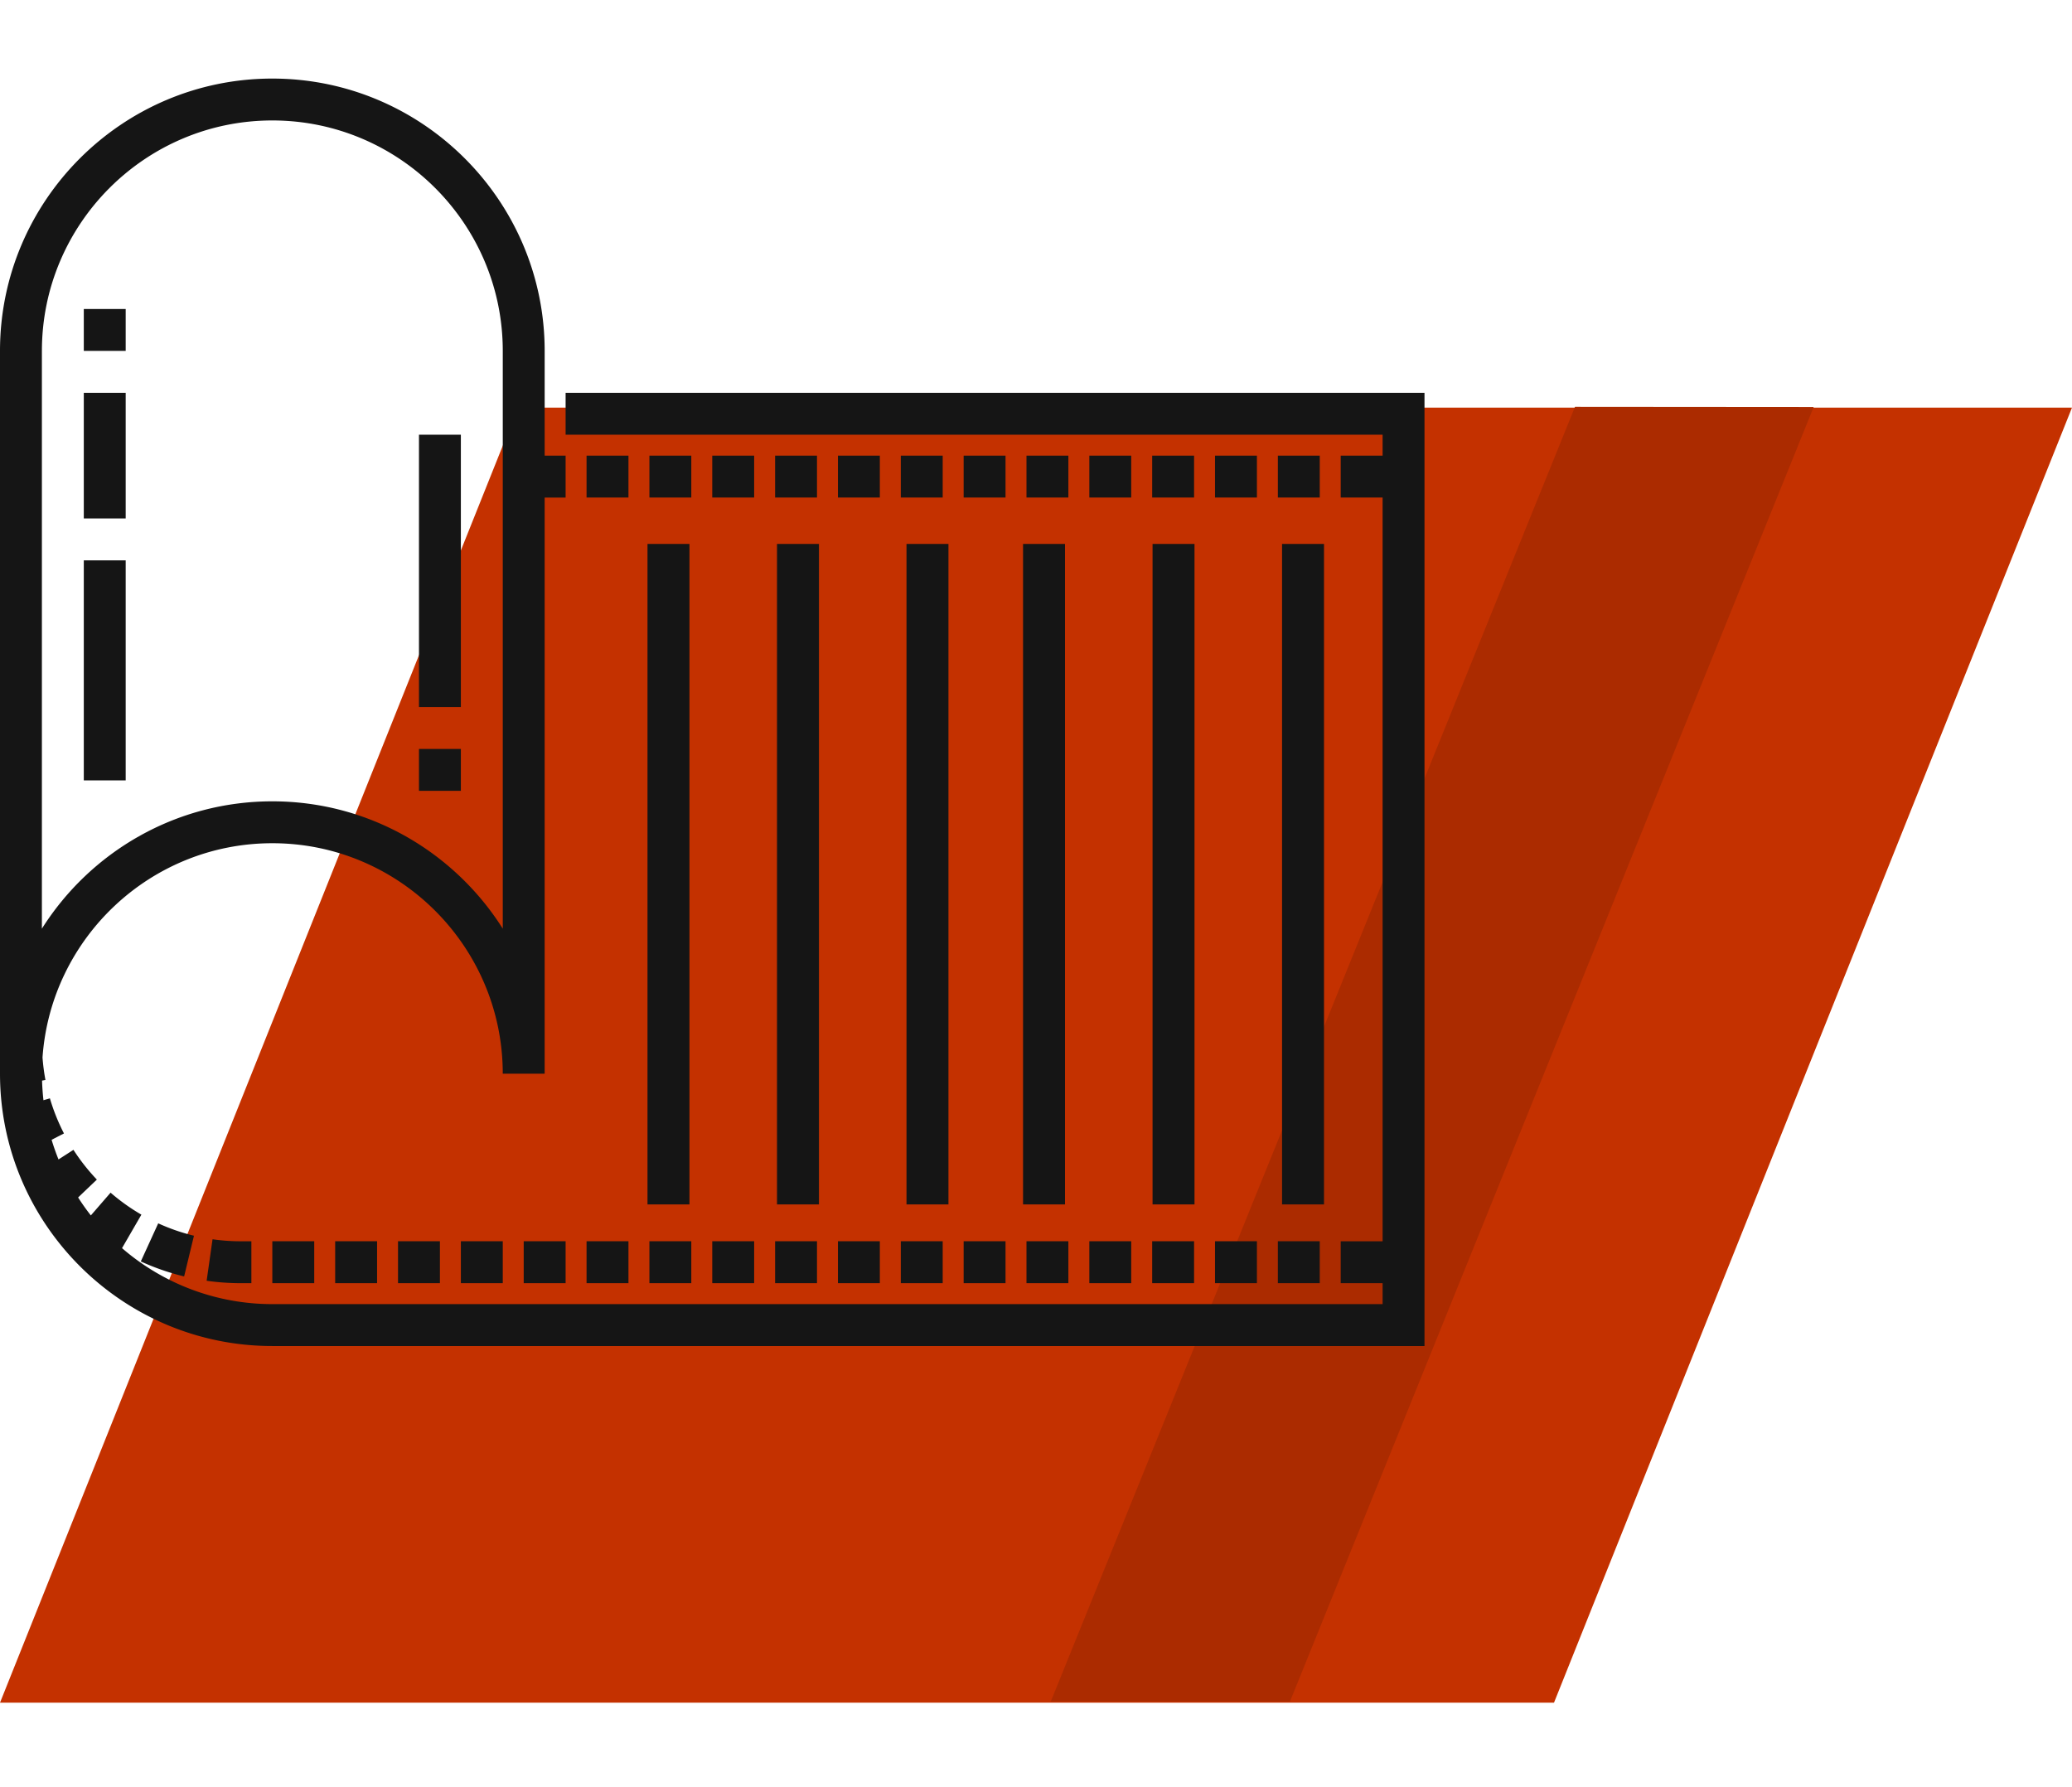 <svg width="160" height="138" fill="none" xmlns="http://www.w3.org/2000/svg"><path d="M40 31.474h120l-40 100H0l40-100z" fill="#C43100"/><path d="M121.621 31.413l18.431.014-40.444 99.966-18.465-.014 40.478-99.966z" fill="#AB2B00"/><path d="M43.676 30.33v3.236h63.089v1.618h-3.236v3.235h3.236v57.426h-3.236v3.236h3.236v1.617H21.029a17.712 17.712 0 01-11.606-4.323l1.496-2.585a15.429 15.429 0 01-2.38-1.698L7.015 93.85a17.914 17.914 0 01-.983-1.387l1.448-1.381a15.486 15.486 0 01-1.809-2.297l-1.153.742c-.199-.495-.378-1-.533-1.516l.954-.492a15.311 15.311 0 01-1.086-2.71l-.497.145a18.05 18.05 0 01-.108-1.516l.261-.05c-.109-.57-.181-1.15-.226-1.733.644-9.23 8.354-16.545 17.746-16.545 9.811 0 17.794 7.983 17.794 17.794h3.235V38.42h1.618v-3.235h-1.617v-8.088c0-11.596-9.434-21.03-21.03-21.03C9.434 6.066 0 15.5 0 27.096v55.808c0 11.596 9.434 21.03 21.03 21.03H110V30.331H43.676zm-40.44-3.235c0-9.811 7.982-17.794 17.794-17.794 9.811 0 17.794 7.982 17.794 17.794v44.612c-3.729-5.903-10.311-9.832-17.794-9.832-7.484 0-14.066 3.929-17.795 9.832V27.095z" fill="#151515"/><path d="M48.53 35.183h-3.236v3.235h3.236v-3.235zm4.852 0h-3.235v3.235h3.235v-3.235zm4.853 0H55v3.235h3.235v-3.235zm4.853 0h-3.235v3.235h3.235v-3.235zm4.853 0h-3.235v3.235h3.235v-3.235zm4.853 0H69.56v3.235h3.235v-3.235zm4.853 0h-3.235v3.235h3.235v-3.235zm4.853 0h-3.235v3.235H82.5v-3.235zm4.853 0h-3.235v3.235h3.235v-3.235zm4.853 0h-3.235v3.235h3.235v-3.235zm4.853 0h-3.236v3.235h3.236v-3.235zm4.853 0h-3.236v3.235h3.236v-3.235zM43.676 95.844h-3.235v3.236h3.235v-3.236zm-4.852 0h-3.236v3.236h3.236v-3.236zm-4.854 0h-3.235v3.236h3.236v-3.236zm-4.852 0h-3.236v3.236h3.236v-3.236zm-10.515.002c-.733 0-1.47-.053-2.19-.155l-.456 3.203c.87.124 1.76.187 2.646.187h.809v-3.236h-.81zm-6.385-1.386l-1.345 2.943c1.073.491 2.199.88 3.345 1.157l.76-3.144a15.287 15.287 0 01-2.76-.955zm12.047 1.384h-3.236v3.236h3.236v-3.236zm24.265 0h-3.236v3.236h3.236v-3.236zm4.852 0h-3.235v3.236h3.235v-3.236zm4.853 0H55v3.236h3.235v-3.236zm4.853 0h-3.235v3.236h3.235v-3.236zm4.853 0h-3.235v3.236h3.235v-3.236zm4.853 0H69.56v3.236h3.235v-3.236zm4.853 0h-3.235v3.236h3.235v-3.236zm4.853 0h-3.235v3.236H82.5v-3.236zm4.853 0h-3.235v3.236h3.235v-3.236zm4.853 0h-3.235v3.236h3.235v-3.236zm4.853 0h-3.236v3.236h3.236v-3.236zm4.853 0h-3.236v3.236h3.236v-3.236zM35.588 33.565h-3.235v21.03h3.235v-21.03zm0 24.265h-3.235v3.235h3.235V57.83zM9.706 43.27H6.471v16.986h3.235V43.271zm0-12.94H6.471v9.706h3.235V30.33zm0-6.471H6.471v3.235h3.235V23.86z" fill="#151515"/><path stroke="#151515" stroke-width="3.24" d="M100.62 42v51m-10-51v51m-10-51v51m-9-51v51m-10-51v51m-10-51v51"/></svg>